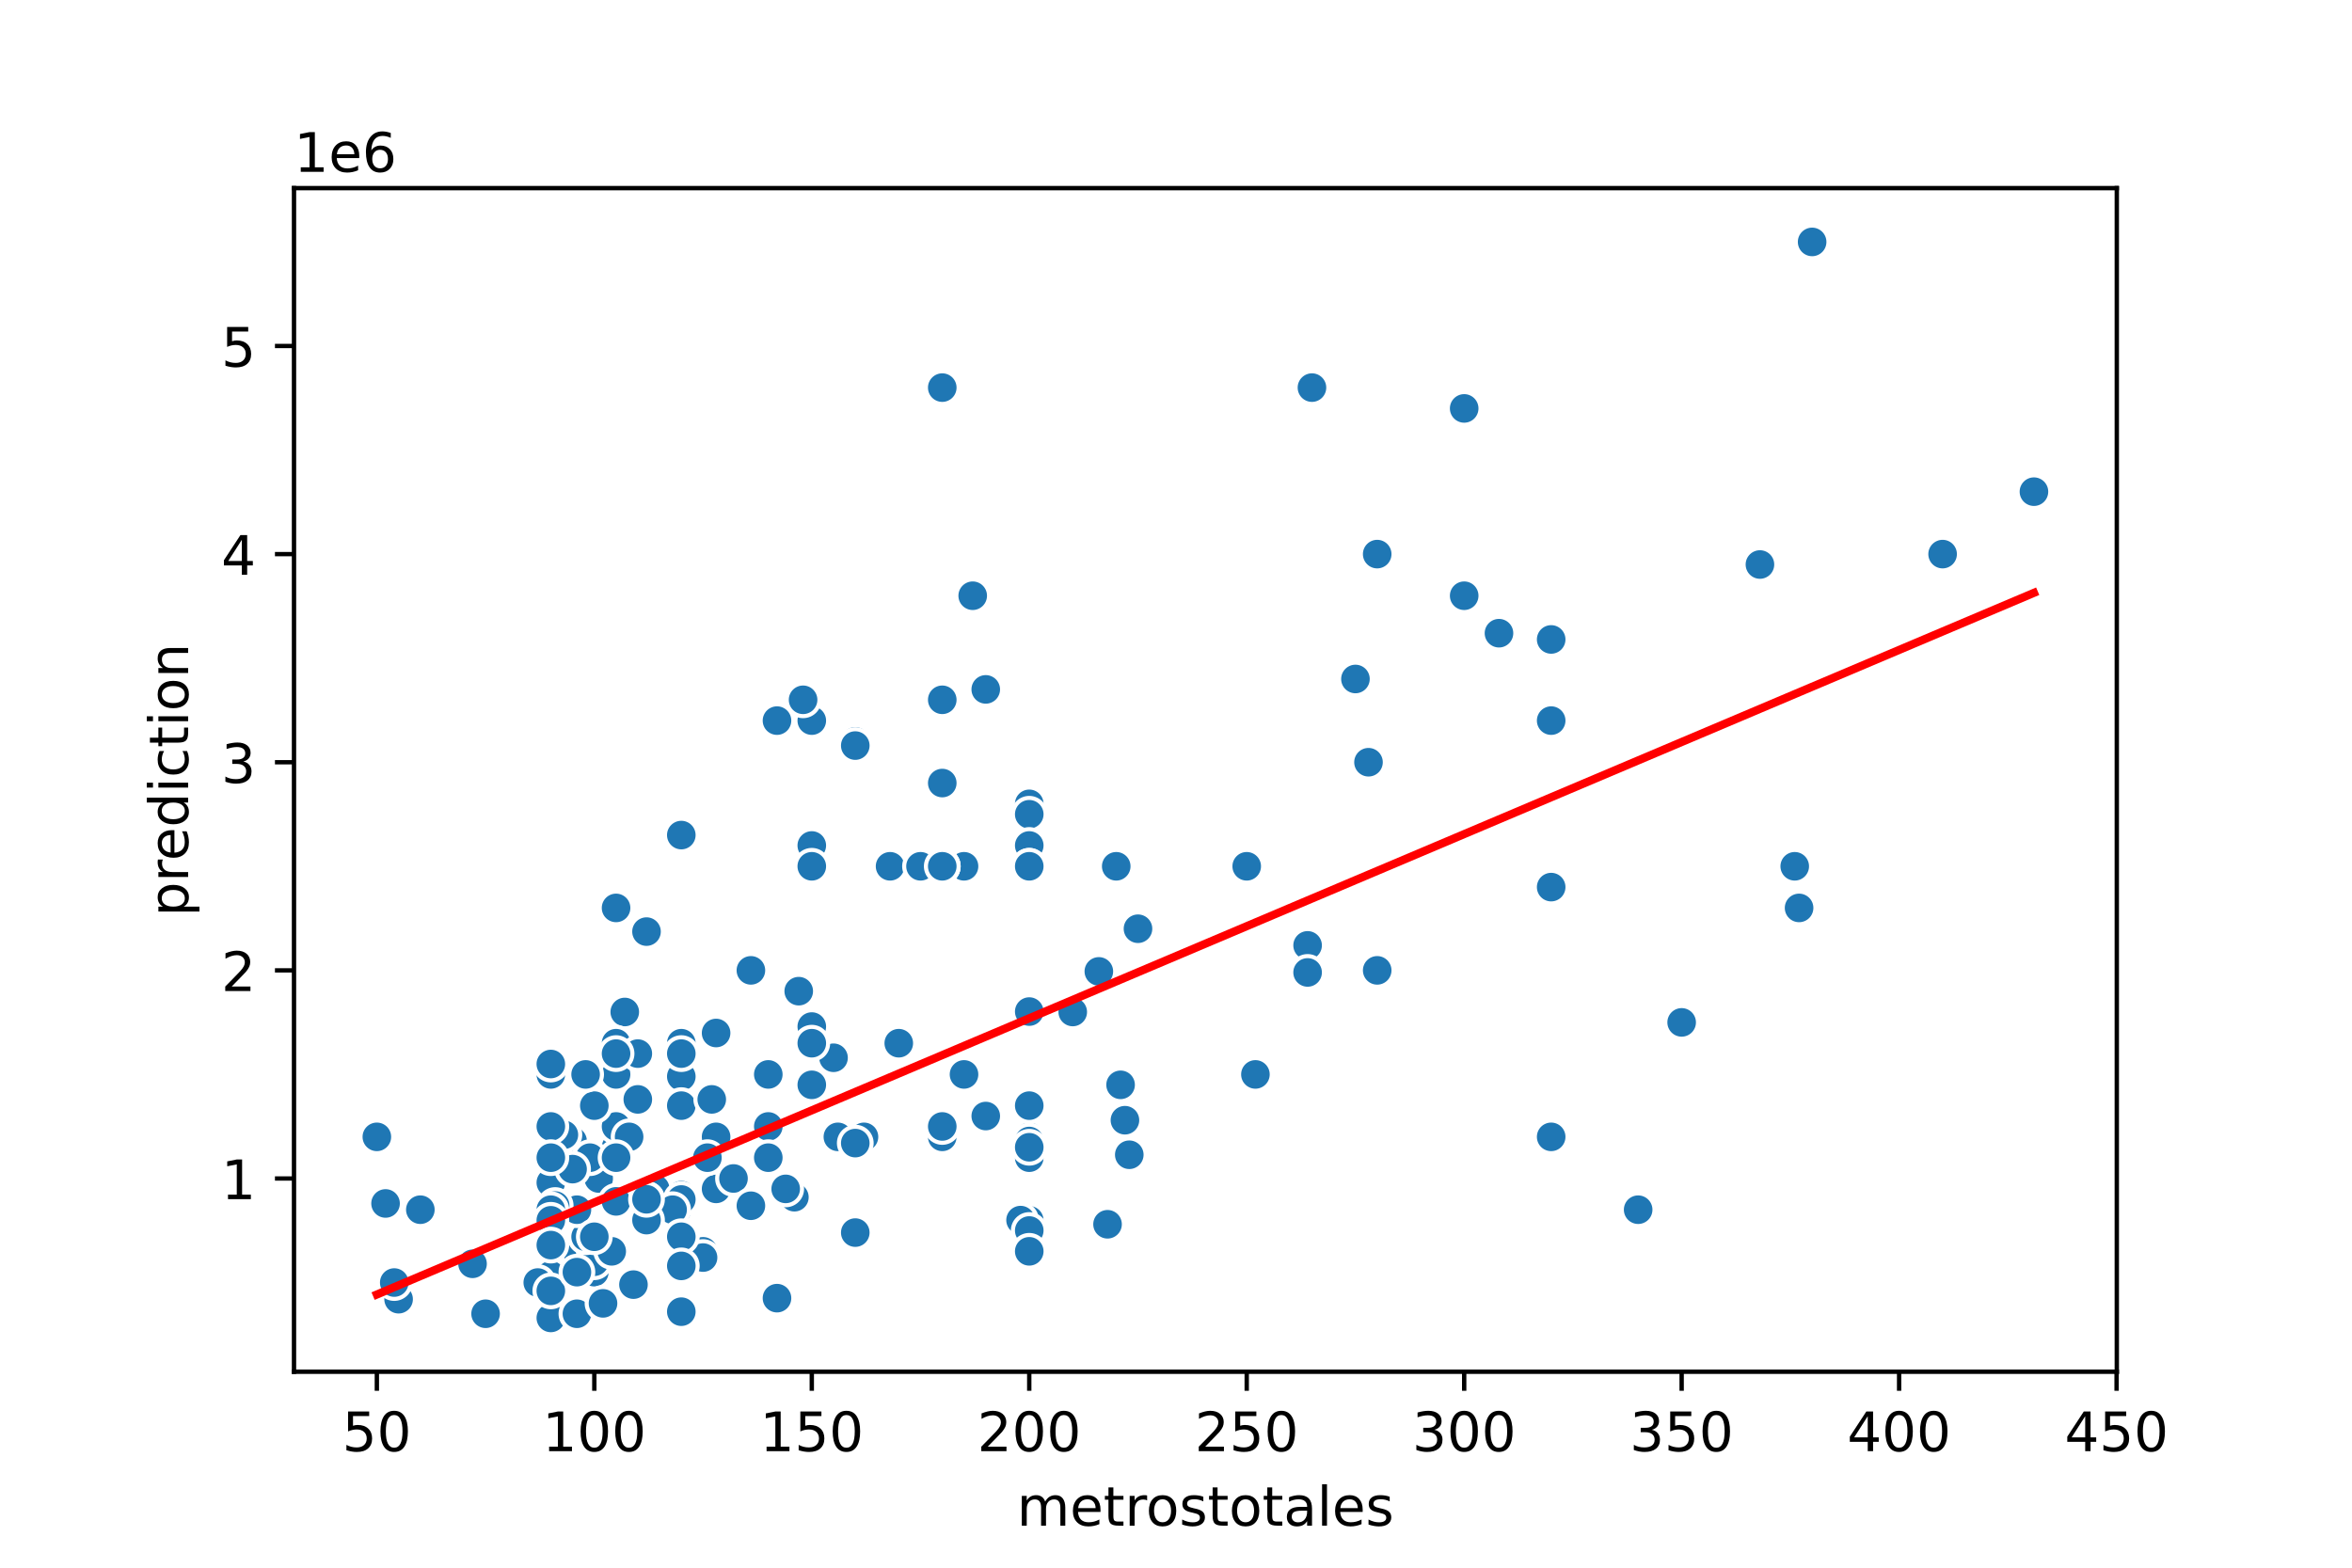 <?xml version="1.0" encoding="utf-8" standalone="no"?>
<!DOCTYPE svg PUBLIC "-//W3C//DTD SVG 1.1//EN"
  "http://www.w3.org/Graphics/SVG/1.1/DTD/svg11.dtd">
<!-- Created with matplotlib (https://matplotlib.org/) -->
<svg height="288pt" version="1.1" viewBox="0 0 432 288" width="432pt" xmlns="http://www.w3.org/2000/svg" xmlns:xlink="http://www.w3.org/1999/xlink">
 <defs>
  <style type="text/css">
*{stroke-linecap:butt;stroke-linejoin:round;}
  </style>
 </defs>
 <g id="figure_1">
  <g id="patch_1">
   <path d="M 0 288 
L 432 288 
L 432 0 
L 0 0 
z
" style="fill:#ffffff;"/>
  </g>
  <g id="axes_1">
   <g id="patch_2">
    <path d="M 54 252 
L 388.8 252 
L 388.8 34.56 
L 54 34.56 
z
" style="fill:#ffffff;"/>
   </g>
   <g id="PathCollection_1">
    <defs>
     <path d="M 0 3 
C 0.796 3 1.559 2.684 2.121 2.121 
C 2.684 1.559 3 0.796 3 0 
C 3 -0.796 2.684 -1.559 2.121 -2.121 
C 1.559 -2.684 0.796 -3 0 -3 
C -0.796 -3 -1.559 -2.684 -2.121 -2.121 
C -2.684 -1.559 -3 -0.796 -3 0 
C -3 0.796 -2.684 1.559 -2.121 2.121 
C -1.559 2.684 -0.796 3 0 3 
z
" id="ma3ce4dc27f" style="stroke:#ffffff;stroke-width:0.75;"/>
    </defs>
    <g clip-path="url(#pca23fa45ff)">
     <use style="fill:#1f77b4;stroke:#ffffff;stroke-width:0.75;" x="284.909" xlink:href="#ma3ce4dc27f" y="132.383"/>
     <use style="fill:#1f77b4;stroke:#ffffff;stroke-width:0.75;" x="209.018" xlink:href="#ma3ce4dc27f" y="170.618"/>
     <use style="fill:#1f77b4;stroke:#ffffff;stroke-width:0.75;" x="125.138" xlink:href="#ma3ce4dc27f" y="227.205"/>
     <use style="fill:#1f77b4;stroke:#ffffff;stroke-width:0.75;" x="105.965" xlink:href="#ma3ce4dc27f" y="229.881"/>
     <use style="fill:#1f77b4;stroke:#ffffff;stroke-width:0.75;" x="157.092" xlink:href="#ma3ce4dc27f" y="226.44"/>
     <use style="fill:#1f77b4;stroke:#ffffff;stroke-width:0.75;" x="125.138" xlink:href="#ma3ce4dc27f" y="240.969"/>
     <use style="fill:#1f77b4;stroke:#ffffff;stroke-width:0.75;" x="109.161" xlink:href="#ma3ce4dc27f" y="233.705"/>
     <use style="fill:#1f77b4;stroke:#ffffff;stroke-width:0.75;" x="115.552" xlink:href="#ma3ce4dc27f" y="208.848"/>
     <use style="fill:#1f77b4;stroke:#ffffff;stroke-width:0.75;" x="109.96" xlink:href="#ma3ce4dc27f" y="216.499"/>
     <use style="fill:#1f77b4;stroke:#ffffff;stroke-width:0.75;" x="114.753" xlink:href="#ma3ce4dc27f" y="185.912"/>
     <use style="fill:#1f77b4;stroke:#ffffff;stroke-width:0.75;" x="125.138" xlink:href="#ma3ce4dc27f" y="219.558"/>
     <use style="fill:#1f77b4;stroke:#ffffff;stroke-width:0.75;" x="101.172" xlink:href="#ma3ce4dc27f" y="242.116"/>
     <use style="fill:#1f77b4;stroke:#ffffff;stroke-width:0.75;" x="189.046" xlink:href="#ma3ce4dc27f" y="208.852"/>
     <use style="fill:#1f77b4;stroke:#ffffff;stroke-width:0.75;" x="165.081" xlink:href="#ma3ce4dc27f" y="191.647"/>
     <use style="fill:#1f77b4;stroke:#ffffff;stroke-width:0.75;" x="284.909" xlink:href="#ma3ce4dc27f" y="117.472"/>
     <use style="fill:#1f77b4;stroke:#ffffff;stroke-width:0.75;" x="105.965" xlink:href="#ma3ce4dc27f" y="241.352"/>
     <use style="fill:#1f77b4;stroke:#ffffff;stroke-width:0.75;" x="284.909" xlink:href="#ma3ce4dc27f" y="162.971"/>
     <use style="fill:#1f77b4;stroke:#ffffff;stroke-width:0.75;" x="284.909" xlink:href="#ma3ce4dc27f" y="208.852"/>
     <use style="fill:#1f77b4;stroke:#ffffff;stroke-width:0.75;" x="120.345" xlink:href="#ma3ce4dc27f" y="218.411"/>
     <use style="fill:#1f77b4;stroke:#ffffff;stroke-width:0.75;" x="101.172" xlink:href="#ma3ce4dc27f" y="222.234"/>
     <use style="fill:#1f77b4;stroke:#ffffff;stroke-width:0.75;" x="109.161" xlink:href="#ma3ce4dc27f" y="229.881"/>
     <use style="fill:#1f77b4;stroke:#ffffff;stroke-width:0.75;" x="240.173" xlink:href="#ma3ce4dc27f" y="173.676"/>
     <use style="fill:#1f77b4;stroke:#ffffff;stroke-width:0.75;" x="300.886" xlink:href="#ma3ce4dc27f" y="222.234"/>
     <use style="fill:#1f77b4;stroke:#ffffff;stroke-width:0.75;" x="125.138" xlink:href="#ma3ce4dc27f" y="197.764"/>
     <use style="fill:#1f77b4;stroke:#ffffff;stroke-width:0.75;" x="330.444" xlink:href="#ma3ce4dc27f" y="166.794"/>
     <use style="fill:#1f77b4;stroke:#ffffff;stroke-width:0.75;" x="142.713" xlink:href="#ma3ce4dc27f" y="238.484"/>
     <use style="fill:#1f77b4;stroke:#ffffff;stroke-width:0.75;" x="124.339" xlink:href="#ma3ce4dc27f" y="222.234"/>
     <use style="fill:#1f77b4;stroke:#ffffff;stroke-width:0.75;" x="332.84" xlink:href="#ma3ce4dc27f" y="44.444"/>
     <use style="fill:#1f77b4;stroke:#ffffff;stroke-width:0.75;" x="153.897" xlink:href="#ma3ce4dc27f" y="208.852"/>
     <use style="fill:#1f77b4;stroke:#ffffff;stroke-width:0.75;" x="101.172" xlink:href="#ma3ce4dc27f" y="197.382"/>
     <use style="fill:#1f77b4;stroke:#ffffff;stroke-width:0.75;" x="173.069" xlink:href="#ma3ce4dc27f" y="143.854"/>
     <use style="fill:#1f77b4;stroke:#ffffff;stroke-width:0.75;" x="153.098" xlink:href="#ma3ce4dc27f" y="194.323"/>
     <use style="fill:#1f77b4;stroke:#ffffff;stroke-width:0.75;" x="101.172" xlink:href="#ma3ce4dc27f" y="233.705"/>
     <use style="fill:#1f77b4;stroke:#ffffff;stroke-width:0.75;" x="189.046" xlink:href="#ma3ce4dc27f" y="224.337"/>
     <use style="fill:#1f77b4;stroke:#ffffff;stroke-width:0.75;" x="118.747" xlink:href="#ma3ce4dc27f" y="220.323"/>
     <use style="fill:#1f77b4;stroke:#ffffff;stroke-width:0.75;" x="189.046" xlink:href="#ma3ce4dc27f" y="224.184"/>
     <use style="fill:#1f77b4;stroke:#ffffff;stroke-width:0.75;" x="230.587" xlink:href="#ma3ce4dc27f" y="197.382"/>
     <use style="fill:#1f77b4;stroke:#ffffff;stroke-width:0.75;" x="177.064" xlink:href="#ma3ce4dc27f" y="159.147"/>
     <use style="fill:#1f77b4;stroke:#ffffff;stroke-width:0.75;" x="240.972" xlink:href="#ma3ce4dc27f" y="71.208"/>
     <use style="fill:#1f77b4;stroke:#ffffff;stroke-width:0.75;" x="131.529" xlink:href="#ma3ce4dc27f" y="218.411"/>
     <use style="fill:#1f77b4;stroke:#ffffff;stroke-width:0.75;" x="181.058" xlink:href="#ma3ce4dc27f" y="126.648"/>
     <use style="fill:#1f77b4;stroke:#ffffff;stroke-width:0.75;" x="252.955" xlink:href="#ma3ce4dc27f" y="178.265"/>
     <use style="fill:#1f77b4;stroke:#ffffff;stroke-width:0.75;" x="252.955" xlink:href="#ma3ce4dc27f" y="101.795"/>
     <use style="fill:#1f77b4;stroke:#ffffff;stroke-width:0.75;" x="189.046" xlink:href="#ma3ce4dc27f" y="147.677"/>
     <use style="fill:#1f77b4;stroke:#ffffff;stroke-width:0.75;" x="113.155" xlink:href="#ma3ce4dc27f" y="220.705"/>
     <use style="fill:#1f77b4;stroke:#ffffff;stroke-width:0.75;" x="197.035" xlink:href="#ma3ce4dc27f" y="185.912"/>
     <use style="fill:#1f77b4;stroke:#ffffff;stroke-width:0.75;" x="113.155" xlink:href="#ma3ce4dc27f" y="191.647"/>
     <use style="fill:#1f77b4;stroke:#ffffff;stroke-width:0.75;" x="189.046" xlink:href="#ma3ce4dc27f" y="149.589"/>
     <use style="fill:#1f77b4;stroke:#ffffff;stroke-width:0.75;" x="101.172" xlink:href="#ma3ce4dc27f" y="234.278"/>
     <use style="fill:#1f77b4;stroke:#ffffff;stroke-width:0.75;" x="73.212" xlink:href="#ma3ce4dc27f" y="238.675"/>
     <use style="fill:#1f77b4;stroke:#ffffff;stroke-width:0.75;" x="205.822" xlink:href="#ma3ce4dc27f" y="199.294"/>
     <use style="fill:#1f77b4;stroke:#ffffff;stroke-width:0.75;" x="109.161" xlink:href="#ma3ce4dc27f" y="231.793"/>
     <use style="fill:#1f77b4;stroke:#ffffff;stroke-width:0.75;" x="145.908" xlink:href="#ma3ce4dc27f" y="219.94"/>
     <use style="fill:#1f77b4;stroke:#ffffff;stroke-width:0.75;" x="89.19" xlink:href="#ma3ce4dc27f" y="241.352"/>
     <use style="fill:#1f77b4;stroke:#ffffff;stroke-width:0.75;" x="308.875" xlink:href="#ma3ce4dc27f" y="187.823"/>
     <use style="fill:#1f77b4;stroke:#ffffff;stroke-width:0.75;" x="107.563" xlink:href="#ma3ce4dc27f" y="227.205"/>
     <use style="fill:#1f77b4;stroke:#ffffff;stroke-width:0.75;" x="141.115" xlink:href="#ma3ce4dc27f" y="206.941"/>
     <use style="fill:#1f77b4;stroke:#ffffff;stroke-width:0.75;" x="101.172" xlink:href="#ma3ce4dc27f" y="217.264"/>
     <use style="fill:#1f77b4;stroke:#ffffff;stroke-width:0.75;" x="125.138" xlink:href="#ma3ce4dc27f" y="203.117"/>
     <use style="fill:#1f77b4;stroke:#ffffff;stroke-width:0.75;" x="275.323" xlink:href="#ma3ce4dc27f" y="116.325"/>
     <use style="fill:#1f77b4;stroke:#ffffff;stroke-width:0.75;" x="189.046" xlink:href="#ma3ce4dc27f" y="155.324"/>
     <use style="fill:#1f77b4;stroke:#ffffff;stroke-width:0.75;" x="205.023" xlink:href="#ma3ce4dc27f" y="159.147"/>
     <use style="fill:#1f77b4;stroke:#ffffff;stroke-width:0.75;" x="131.529" xlink:href="#ma3ce4dc27f" y="208.852"/>
     <use style="fill:#1f77b4;stroke:#ffffff;stroke-width:0.75;" x="268.932" xlink:href="#ma3ce4dc27f" y="109.442"/>
     <use style="fill:#1f77b4;stroke:#ffffff;stroke-width:0.75;" x="149.104" xlink:href="#ma3ce4dc27f" y="188.588"/>
     <use style="fill:#1f77b4;stroke:#ffffff;stroke-width:0.75;" x="129.132" xlink:href="#ma3ce4dc27f" y="229.881"/>
     <use style="fill:#1f77b4;stroke:#ffffff;stroke-width:0.75;" x="187.449" xlink:href="#ma3ce4dc27f" y="224.146"/>
     <use style="fill:#1f77b4;stroke:#ffffff;stroke-width:0.75;" x="101.172" xlink:href="#ma3ce4dc27f" y="222.234"/>
     <use style="fill:#1f77b4;stroke:#ffffff;stroke-width:0.75;" x="189.046" xlink:href="#ma3ce4dc27f" y="203.117"/>
     <use style="fill:#1f77b4;stroke:#ffffff;stroke-width:0.75;" x="177.064" xlink:href="#ma3ce4dc27f" y="197.382"/>
     <use style="fill:#1f77b4;stroke:#ffffff;stroke-width:0.75;" x="157.092" xlink:href="#ma3ce4dc27f" y="136.207"/>
     <use style="fill:#1f77b4;stroke:#ffffff;stroke-width:0.75;" x="113.155" xlink:href="#ma3ce4dc27f" y="197.382"/>
     <use style="fill:#1f77b4;stroke:#ffffff;stroke-width:0.75;" x="163.483" xlink:href="#ma3ce4dc27f" y="159.147"/>
     <use style="fill:#1f77b4;stroke:#ffffff;stroke-width:0.75;" x="105.965" xlink:href="#ma3ce4dc27f" y="222.234"/>
     <use style="fill:#1f77b4;stroke:#ffffff;stroke-width:0.75;" x="116.351" xlink:href="#ma3ce4dc27f" y="235.999"/>
     <use style="fill:#1f77b4;stroke:#ffffff;stroke-width:0.75;" x="86.793" xlink:href="#ma3ce4dc27f" y="232.175"/>
     <use style="fill:#1f77b4;stroke:#ffffff;stroke-width:0.75;" x="101.971" xlink:href="#ma3ce4dc27f" y="221.47"/>
     <use style="fill:#1f77b4;stroke:#ffffff;stroke-width:0.75;" x="149.104" xlink:href="#ma3ce4dc27f" y="191.647"/>
     <use style="fill:#1f77b4;stroke:#ffffff;stroke-width:0.75;" x="149.104" xlink:href="#ma3ce4dc27f" y="132.383"/>
     <use style="fill:#1f77b4;stroke:#ffffff;stroke-width:0.75;" x="158.69" xlink:href="#ma3ce4dc27f" y="208.852"/>
     <use style="fill:#1f77b4;stroke:#ffffff;stroke-width:0.75;" x="189.046" xlink:href="#ma3ce4dc27f" y="203.117"/>
     <use style="fill:#1f77b4;stroke:#ffffff;stroke-width:0.75;" x="117.149" xlink:href="#ma3ce4dc27f" y="193.558"/>
     <use style="fill:#1f77b4;stroke:#ffffff;stroke-width:0.75;" x="105.167" xlink:href="#ma3ce4dc27f" y="209.617"/>
     <use style="fill:#1f77b4;stroke:#ffffff;stroke-width:0.75;" x="113.155" xlink:href="#ma3ce4dc27f" y="210.764"/>
     <use style="fill:#1f77b4;stroke:#ffffff;stroke-width:0.75;" x="112.356" xlink:href="#ma3ce4dc27f" y="229.881"/>
     <use style="fill:#1f77b4;stroke:#ffffff;stroke-width:0.75;" x="157.092" xlink:href="#ma3ce4dc27f" y="136.971"/>
     <use style="fill:#1f77b4;stroke:#ffffff;stroke-width:0.75;" x="207.42" xlink:href="#ma3ce4dc27f" y="212.14"/>
     <use style="fill:#1f77b4;stroke:#ffffff;stroke-width:0.75;" x="98.776" xlink:href="#ma3ce4dc27f" y="235.616"/>
     <use style="fill:#1f77b4;stroke:#ffffff;stroke-width:0.75;" x="113.155" xlink:href="#ma3ce4dc27f" y="206.941"/>
     <use style="fill:#1f77b4;stroke:#ffffff;stroke-width:0.75;" x="323.254" xlink:href="#ma3ce4dc27f" y="103.707"/>
     <use style="fill:#1f77b4;stroke:#ffffff;stroke-width:0.75;" x="173.069" xlink:href="#ma3ce4dc27f" y="159.147"/>
     <use style="fill:#1f77b4;stroke:#ffffff;stroke-width:0.75;" x="189.046" xlink:href="#ma3ce4dc27f" y="159.147"/>
     <use style="fill:#1f77b4;stroke:#ffffff;stroke-width:0.75;" x="173.069" xlink:href="#ma3ce4dc27f" y="208.852"/>
     <use style="fill:#1f77b4;stroke:#ffffff;stroke-width:0.75;" x="110.759" xlink:href="#ma3ce4dc27f" y="239.44"/>
     <use style="fill:#1f77b4;stroke:#ffffff;stroke-width:0.75;" x="189.046" xlink:href="#ma3ce4dc27f" y="226.058"/>
     <use style="fill:#1f77b4;stroke:#ffffff;stroke-width:0.75;" x="125.138" xlink:href="#ma3ce4dc27f" y="191.647"/>
     <use style="fill:#1f77b4;stroke:#ffffff;stroke-width:0.75;" x="129.931" xlink:href="#ma3ce4dc27f" y="212.676"/>
     <use style="fill:#1f77b4;stroke:#ffffff;stroke-width:0.75;" x="142.713" xlink:href="#ma3ce4dc27f" y="132.383"/>
     <use style="fill:#1f77b4;stroke:#ffffff;stroke-width:0.75;" x="103.569" xlink:href="#ma3ce4dc27f" y="208.47"/>
     <use style="fill:#1f77b4;stroke:#ffffff;stroke-width:0.75;" x="157.092" xlink:href="#ma3ce4dc27f" y="209.999"/>
     <use style="fill:#1f77b4;stroke:#ffffff;stroke-width:0.75;" x="101.172" xlink:href="#ma3ce4dc27f" y="222.234"/>
     <use style="fill:#1f77b4;stroke:#ffffff;stroke-width:0.75;" x="178.661" xlink:href="#ma3ce4dc27f" y="109.442"/>
     <use style="fill:#1f77b4;stroke:#ffffff;stroke-width:0.75;" x="205.023" xlink:href="#ma3ce4dc27f" y="159.147"/>
     <use style="fill:#1f77b4;stroke:#ffffff;stroke-width:0.75;" x="69.218" xlink:href="#ma3ce4dc27f" y="208.852"/>
     <use style="fill:#1f77b4;stroke:#ffffff;stroke-width:0.75;" x="109.161" xlink:href="#ma3ce4dc27f" y="203.117"/>
     <use style="fill:#1f77b4;stroke:#ffffff;stroke-width:0.75;" x="134.724" xlink:href="#ma3ce4dc27f" y="216.499"/>
     <use style="fill:#1f77b4;stroke:#ffffff;stroke-width:0.75;" x="189.046" xlink:href="#ma3ce4dc27f" y="185.835"/>
     <use style="fill:#1f77b4;stroke:#ffffff;stroke-width:0.75;" x="125.138" xlink:href="#ma3ce4dc27f" y="193.558"/>
     <use style="fill:#1f77b4;stroke:#ffffff;stroke-width:0.75;" x="189.046" xlink:href="#ma3ce4dc27f" y="212.676"/>
     <use style="fill:#1f77b4;stroke:#ffffff;stroke-width:0.75;" x="173.069" xlink:href="#ma3ce4dc27f" y="159.147"/>
     <use style="fill:#1f77b4;stroke:#ffffff;stroke-width:0.75;" x="101.172" xlink:href="#ma3ce4dc27f" y="224.184"/>
     <use style="fill:#1f77b4;stroke:#ffffff;stroke-width:0.75;" x="228.989" xlink:href="#ma3ce4dc27f" y="159.147"/>
     <use style="fill:#1f77b4;stroke:#ffffff;stroke-width:0.75;" x="107.563" xlink:href="#ma3ce4dc27f" y="197.382"/>
     <use style="fill:#1f77b4;stroke:#ffffff;stroke-width:0.75;" x="118.747" xlink:href="#ma3ce4dc27f" y="171.145"/>
     <use style="fill:#1f77b4;stroke:#ffffff;stroke-width:0.75;" x="125.138" xlink:href="#ma3ce4dc27f" y="220.361"/>
     <use style="fill:#1f77b4;stroke:#ffffff;stroke-width:0.75;" x="125.138" xlink:href="#ma3ce4dc27f" y="153.412"/>
     <use style="fill:#1f77b4;stroke:#ffffff;stroke-width:0.75;" x="123.54" xlink:href="#ma3ce4dc27f" y="222.234"/>
     <use style="fill:#1f77b4;stroke:#ffffff;stroke-width:0.75;" x="101.172" xlink:href="#ma3ce4dc27f" y="228.734"/>
     <use style="fill:#1f77b4;stroke:#ffffff;stroke-width:0.75;" x="109.161" xlink:href="#ma3ce4dc27f" y="227.205"/>
     <use style="fill:#1f77b4;stroke:#ffffff;stroke-width:0.75;" x="189.046" xlink:href="#ma3ce4dc27f" y="229.881"/>
     <use style="fill:#1f77b4;stroke:#ffffff;stroke-width:0.75;" x="137.92" xlink:href="#ma3ce4dc27f" y="221.508"/>
     <use style="fill:#1f77b4;stroke:#ffffff;stroke-width:0.75;" x="189.046" xlink:href="#ma3ce4dc27f" y="209.617"/>
     <use style="fill:#1f77b4;stroke:#ffffff;stroke-width:0.75;" x="173.069" xlink:href="#ma3ce4dc27f" y="206.941"/>
     <use style="fill:#1f77b4;stroke:#ffffff;stroke-width:0.75;" x="129.132" xlink:href="#ma3ce4dc27f" y="231.028"/>
     <use style="fill:#1f77b4;stroke:#ffffff;stroke-width:0.75;" x="101.172" xlink:href="#ma3ce4dc27f" y="237.146"/>
     <use style="fill:#1f77b4;stroke:#ffffff;stroke-width:0.75;" x="101.172" xlink:href="#ma3ce4dc27f" y="206.941"/>
     <use style="fill:#1f77b4;stroke:#ffffff;stroke-width:0.75;" x="108.362" xlink:href="#ma3ce4dc27f" y="212.676"/>
     <use style="fill:#1f77b4;stroke:#ffffff;stroke-width:0.75;" x="141.115" xlink:href="#ma3ce4dc27f" y="212.676"/>
     <use style="fill:#1f77b4;stroke:#ffffff;stroke-width:0.75;" x="70.816" xlink:href="#ma3ce4dc27f" y="221.087"/>
     <use style="fill:#1f77b4;stroke:#ffffff;stroke-width:0.75;" x="189.046" xlink:href="#ma3ce4dc27f" y="210.764"/>
     <use style="fill:#1f77b4;stroke:#ffffff;stroke-width:0.75;" x="149.104" xlink:href="#ma3ce4dc27f" y="155.324"/>
     <use style="fill:#1f77b4;stroke:#ffffff;stroke-width:0.75;" x="131.529" xlink:href="#ma3ce4dc27f" y="189.773"/>
     <use style="fill:#1f77b4;stroke:#ffffff;stroke-width:0.75;" x="206.621" xlink:href="#ma3ce4dc27f" y="205.794"/>
     <use style="fill:#1f77b4;stroke:#ffffff;stroke-width:0.75;" x="105.167" xlink:href="#ma3ce4dc27f" y="214.779"/>
     <use style="fill:#1f77b4;stroke:#ffffff;stroke-width:0.75;" x="125.138" xlink:href="#ma3ce4dc27f" y="227.205"/>
     <use style="fill:#1f77b4;stroke:#ffffff;stroke-width:0.75;" x="169.075" xlink:href="#ma3ce4dc27f" y="159.147"/>
     <use style="fill:#1f77b4;stroke:#ffffff;stroke-width:0.75;" x="268.932" xlink:href="#ma3ce4dc27f" y="75.031"/>
     <use style="fill:#1f77b4;stroke:#ffffff;stroke-width:0.75;" x="329.645" xlink:href="#ma3ce4dc27f" y="159.147"/>
     <use style="fill:#1f77b4;stroke:#ffffff;stroke-width:0.75;" x="173.069" xlink:href="#ma3ce4dc27f" y="128.56"/>
     <use style="fill:#1f77b4;stroke:#ffffff;stroke-width:0.75;" x="118.747" xlink:href="#ma3ce4dc27f" y="224.146"/>
     <use style="fill:#1f77b4;stroke:#ffffff;stroke-width:0.75;" x="115.552" xlink:href="#ma3ce4dc27f" y="208.852"/>
     <use style="fill:#1f77b4;stroke:#ffffff;stroke-width:0.75;" x="149.104" xlink:href="#ma3ce4dc27f" y="159.147"/>
     <use style="fill:#1f77b4;stroke:#ffffff;stroke-width:0.75;" x="373.582" xlink:href="#ma3ce4dc27f" y="90.325"/>
     <use style="fill:#1f77b4;stroke:#ffffff;stroke-width:0.75;" x="173.069" xlink:href="#ma3ce4dc27f" y="71.208"/>
     <use style="fill:#1f77b4;stroke:#ffffff;stroke-width:0.75;" x="101.172" xlink:href="#ma3ce4dc27f" y="195.47"/>
     <use style="fill:#1f77b4;stroke:#ffffff;stroke-width:0.75;" x="173.069" xlink:href="#ma3ce4dc27f" y="159.147"/>
     <use style="fill:#1f77b4;stroke:#ffffff;stroke-width:0.75;" x="356.806" xlink:href="#ma3ce4dc27f" y="101.795"/>
     <use style="fill:#1f77b4;stroke:#ffffff;stroke-width:0.75;" x="141.115" xlink:href="#ma3ce4dc27f" y="197.382"/>
     <use style="fill:#1f77b4;stroke:#ffffff;stroke-width:0.75;" x="248.96" xlink:href="#ma3ce4dc27f" y="124.736"/>
     <use style="fill:#1f77b4;stroke:#ffffff;stroke-width:0.75;" x="118.747" xlink:href="#ma3ce4dc27f" y="220.323"/>
     <use style="fill:#1f77b4;stroke:#ffffff;stroke-width:0.75;" x="144.311" xlink:href="#ma3ce4dc27f" y="218.411"/>
     <use style="fill:#1f77b4;stroke:#ffffff;stroke-width:0.75;" x="203.426" xlink:href="#ma3ce4dc27f" y="224.911"/>
     <use style="fill:#1f77b4;stroke:#ffffff;stroke-width:0.75;" x="251.357" xlink:href="#ma3ce4dc27f" y="140.03"/>
     <use style="fill:#1f77b4;stroke:#ffffff;stroke-width:0.75;" x="137.92" xlink:href="#ma3ce4dc27f" y="178.265"/>
     <use style="fill:#1f77b4;stroke:#ffffff;stroke-width:0.75;" x="149.104" xlink:href="#ma3ce4dc27f" y="199.294"/>
     <use style="fill:#1f77b4;stroke:#ffffff;stroke-width:0.75;" x="105.965" xlink:href="#ma3ce4dc27f" y="233.705"/>
     <use style="fill:#1f77b4;stroke:#ffffff;stroke-width:0.75;" x="189.046" xlink:href="#ma3ce4dc27f" y="159.147"/>
     <use style="fill:#1f77b4;stroke:#ffffff;stroke-width:0.75;" x="77.207" xlink:href="#ma3ce4dc27f" y="222.234"/>
     <use style="fill:#1f77b4;stroke:#ffffff;stroke-width:0.75;" x="72.414" xlink:href="#ma3ce4dc27f" y="235.616"/>
     <use style="fill:#1f77b4;stroke:#ffffff;stroke-width:0.75;" x="113.155" xlink:href="#ma3ce4dc27f" y="193.558"/>
     <use style="fill:#1f77b4;stroke:#ffffff;stroke-width:0.75;" x="201.828" xlink:href="#ma3ce4dc27f" y="178.456"/>
     <use style="fill:#1f77b4;stroke:#ffffff;stroke-width:0.75;" x="240.173" xlink:href="#ma3ce4dc27f" y="178.647"/>
     <use style="fill:#1f77b4;stroke:#ffffff;stroke-width:0.75;" x="101.172" xlink:href="#ma3ce4dc27f" y="212.676"/>
     <use style="fill:#1f77b4;stroke:#ffffff;stroke-width:0.75;" x="181.058" xlink:href="#ma3ce4dc27f" y="205.029"/>
     <use style="fill:#1f77b4;stroke:#ffffff;stroke-width:0.75;" x="146.707" xlink:href="#ma3ce4dc27f" y="182.088"/>
     <use style="fill:#1f77b4;stroke:#ffffff;stroke-width:0.75;" x="130.73" xlink:href="#ma3ce4dc27f" y="201.97"/>
     <use style="fill:#1f77b4;stroke:#ffffff;stroke-width:0.75;" x="147.506" xlink:href="#ma3ce4dc27f" y="128.56"/>
     <use style="fill:#1f77b4;stroke:#ffffff;stroke-width:0.75;" x="117.149" xlink:href="#ma3ce4dc27f" y="201.97"/>
     <use style="fill:#1f77b4;stroke:#ffffff;stroke-width:0.75;" x="113.155" xlink:href="#ma3ce4dc27f" y="212.676"/>
     <use style="fill:#1f77b4;stroke:#ffffff;stroke-width:0.75;" x="113.155" xlink:href="#ma3ce4dc27f" y="166.794"/>
     <use style="fill:#1f77b4;stroke:#ffffff;stroke-width:0.75;" x="125.138" xlink:href="#ma3ce4dc27f" y="232.558"/>
    </g>
   </g>
   <g id="PolyCollection_1">
    <path clip-path="url(#pca23fa45ff)" d="M 101.172 224.283 
L 101.172 224.283 
L 101.172 224.283 
L 101.172 224.283 
z
" style="fill:#ff0000;fill-opacity:0.2;stroke:#ff0000;stroke-opacity:0.2;"/>
    <path clip-path="url(#pca23fa45ff)" d="M 105.167 222.591 
L 105.167 222.591 
L 105.965 222.253 
L 107.563 221.576 
L 107.563 221.576 
L 107.563 221.576 
L 105.965 222.253 
L 105.167 222.591 
z
" style="fill:#ff0000;fill-opacity:0.2;stroke:#ff0000;stroke-opacity:0.2;"/>
    <path clip-path="url(#pca23fa45ff)" d="M 109.161 220.9 
L 109.161 220.9 
L 109.161 220.9 
L 109.161 220.9 
z
" style="fill:#ff0000;fill-opacity:0.2;stroke:#ff0000;stroke-opacity:0.2;"/>
    <path clip-path="url(#pca23fa45ff)" d="M 113.155 219.208 
L 113.155 219.208 
L 113.155 219.208 
L 113.155 219.208 
z
" style="fill:#ff0000;fill-opacity:0.2;stroke:#ff0000;stroke-opacity:0.2;"/>
    <path clip-path="url(#pca23fa45ff)" d="M 115.552 218.193 
L 115.552 218.193 
L 115.552 218.193 
L 115.552 218.193 
z
" style="fill:#ff0000;fill-opacity:0.2;stroke:#ff0000;stroke-opacity:0.2;"/>
    <path clip-path="url(#pca23fa45ff)" d="M 117.149 217.516 
L 117.149 217.516 
L 118.747 216.84 
L 118.747 216.84 
L 118.747 216.84 
L 117.149 217.516 
z
" style="fill:#ff0000;fill-opacity:0.2;stroke:#ff0000;stroke-opacity:0.2;"/>
    <path clip-path="url(#pca23fa45ff)" d="M 125.138 214.133 
L 125.138 214.133 
L 129.132 212.441 
L 129.132 212.441 
L 129.132 212.441 
L 125.138 214.133 
z
" style="fill:#ff0000;fill-opacity:0.2;stroke:#ff0000;stroke-opacity:0.2;"/>
    <path clip-path="url(#pca23fa45ff)" d="M 131.529 211.426 
L 131.529 211.426 
L 131.529 211.426 
L 131.529 211.426 
z
" style="fill:#ff0000;fill-opacity:0.2;stroke:#ff0000;stroke-opacity:0.2;"/>
    <path clip-path="url(#pca23fa45ff)" d="M 137.92 208.719 
L 137.92 208.719 
L 141.115 207.366 
L 142.713 206.689 
L 142.713 206.689 
L 142.713 206.689 
L 141.115 207.366 
L 137.92 208.719 
z
" style="fill:#ff0000;fill-opacity:0.2;stroke:#ff0000;stroke-opacity:0.2;"/>
    <path clip-path="url(#pca23fa45ff)" d="M 149.104 203.983 
L 149.104 203.983 
L 149.104 203.983 
L 149.104 203.983 
z
" style="fill:#ff0000;fill-opacity:0.2;stroke:#ff0000;stroke-opacity:0.2;"/>
    <path clip-path="url(#pca23fa45ff)" d="M 157.092 200.599 
L 157.092 200.599 
L 157.092 200.599 
L 157.092 200.599 
z
" style="fill:#ff0000;fill-opacity:0.2;stroke:#ff0000;stroke-opacity:0.2;"/>
    <path clip-path="url(#pca23fa45ff)" d="M 173.069 193.832 
L 173.069 193.832 
L 177.064 192.141 
L 177.064 192.141 
L 177.064 192.141 
L 173.069 193.832 
z
" style="fill:#ff0000;fill-opacity:0.2;stroke:#ff0000;stroke-opacity:0.2;"/>
    <path clip-path="url(#pca23fa45ff)" d="M 181.058 190.449 
L 181.058 190.449 
L 181.058 190.449 
L 181.058 190.449 
z
" style="fill:#ff0000;fill-opacity:0.2;stroke:#ff0000;stroke-opacity:0.2;"/>
    <path clip-path="url(#pca23fa45ff)" d="M 189.046 187.066 
L 189.046 187.066 
L 189.046 187.066 
L 189.046 187.066 
z
" style="fill:#ff0000;fill-opacity:0.2;stroke:#ff0000;stroke-opacity:0.2;"/>
    <path clip-path="url(#pca23fa45ff)" d="M 205.023 180.299 
L 205.023 180.299 
L 205.023 180.299 
L 205.023 180.299 
z
" style="fill:#ff0000;fill-opacity:0.2;stroke:#ff0000;stroke-opacity:0.2;"/>
    <path clip-path="url(#pca23fa45ff)" d="M 240.173 165.412 
L 240.173 165.412 
L 240.173 165.412 
L 240.173 165.412 
z
" style="fill:#ff0000;fill-opacity:0.2;stroke:#ff0000;stroke-opacity:0.2;"/>
    <path clip-path="url(#pca23fa45ff)" d="M 252.955 159.998 
L 252.955 159.998 
L 268.932 153.232 
L 268.932 153.232 
L 268.932 153.232 
L 252.955 159.998 
z
" style="fill:#ff0000;fill-opacity:0.2;stroke:#ff0000;stroke-opacity:0.2;"/>
    <path clip-path="url(#pca23fa45ff)" d="M 284.909 146.465 
L 284.909 146.465 
L 284.909 146.465 
L 284.909 146.465 
z
" style="fill:#ff0000;fill-opacity:0.2;stroke:#ff0000;stroke-opacity:0.2;"/>
   </g>
   <g id="matplotlib.axis_1">
    <g id="xtick_1">
     <g id="line2d_1">
      <defs>
       <path d="M 0 0 
L 0 3.5 
" id="m6ffdd02271" style="stroke:#000000;stroke-width:0.8;"/>
      </defs>
      <g>
       <use style="stroke:#000000;stroke-width:0.8;" x="69.218" xlink:href="#m6ffdd02271" y="252"/>
      </g>
     </g>
     <g id="text_1">
      <!-- 50 -->
      <defs>
       <path d="M 10.797 72.906 
L 49.516 72.906 
L 49.516 64.594 
L 19.828 64.594 
L 19.828 46.734 
Q 21.969 47.469 24.109 47.828 
Q 26.266 48.188 28.422 48.188 
Q 40.625 48.188 47.75 41.5 
Q 54.891 34.812 54.891 23.391 
Q 54.891 11.625 47.562 5.094 
Q 40.234 -1.422 26.906 -1.422 
Q 22.312 -1.422 17.547 -0.641 
Q 12.797 0.141 7.719 1.703 
L 7.719 11.625 
Q 12.109 9.234 16.797 8.062 
Q 21.484 6.891 26.703 6.891 
Q 35.156 6.891 40.078 11.328 
Q 45.016 15.766 45.016 23.391 
Q 45.016 31 40.078 35.438 
Q 35.156 39.891 26.703 39.891 
Q 22.75 39.891 18.812 39.016 
Q 14.891 38.141 10.797 36.281 
z
" id="DejaVuSans-53"/>
       <path d="M 31.781 66.406 
Q 24.172 66.406 20.328 58.906 
Q 16.5 51.422 16.5 36.375 
Q 16.5 21.391 20.328 13.891 
Q 24.172 6.391 31.781 6.391 
Q 39.453 6.391 43.281 13.891 
Q 47.125 21.391 47.125 36.375 
Q 47.125 51.422 43.281 58.906 
Q 39.453 66.406 31.781 66.406 
z
M 31.781 74.219 
Q 44.047 74.219 50.516 64.516 
Q 56.984 54.828 56.984 36.375 
Q 56.984 17.969 50.516 8.266 
Q 44.047 -1.422 31.781 -1.422 
Q 19.531 -1.422 13.062 8.266 
Q 6.594 17.969 6.594 36.375 
Q 6.594 54.828 13.062 64.516 
Q 19.531 74.219 31.781 74.219 
z
" id="DejaVuSans-48"/>
      </defs>
      <g transform="translate(62.856 266.598)scale(0.1 -0.1)">
       <use xlink:href="#DejaVuSans-53"/>
       <use x="63.623" xlink:href="#DejaVuSans-48"/>
      </g>
     </g>
    </g>
    <g id="xtick_2">
     <g id="line2d_2">
      <g>
       <use style="stroke:#000000;stroke-width:0.8;" x="109.161" xlink:href="#m6ffdd02271" y="252"/>
      </g>
     </g>
     <g id="text_2">
      <!-- 100 -->
      <defs>
       <path d="M 12.406 8.297 
L 28.516 8.297 
L 28.516 63.922 
L 10.984 60.406 
L 10.984 69.391 
L 28.422 72.906 
L 38.281 72.906 
L 38.281 8.297 
L 54.391 8.297 
L 54.391 0 
L 12.406 0 
z
" id="DejaVuSans-49"/>
      </defs>
      <g transform="translate(99.617 266.598)scale(0.1 -0.1)">
       <use xlink:href="#DejaVuSans-49"/>
       <use x="63.623" xlink:href="#DejaVuSans-48"/>
       <use x="127.246" xlink:href="#DejaVuSans-48"/>
      </g>
     </g>
    </g>
    <g id="xtick_3">
     <g id="line2d_3">
      <g>
       <use style="stroke:#000000;stroke-width:0.8;" x="149.104" xlink:href="#m6ffdd02271" y="252"/>
      </g>
     </g>
     <g id="text_3">
      <!-- 150 -->
      <g transform="translate(139.56 266.598)scale(0.1 -0.1)">
       <use xlink:href="#DejaVuSans-49"/>
       <use x="63.623" xlink:href="#DejaVuSans-53"/>
       <use x="127.246" xlink:href="#DejaVuSans-48"/>
      </g>
     </g>
    </g>
    <g id="xtick_4">
     <g id="line2d_4">
      <g>
       <use style="stroke:#000000;stroke-width:0.8;" x="189.046" xlink:href="#m6ffdd02271" y="252"/>
      </g>
     </g>
     <g id="text_4">
      <!-- 200 -->
      <defs>
       <path d="M 19.188 8.297 
L 53.609 8.297 
L 53.609 0 
L 7.328 0 
L 7.328 8.297 
Q 12.938 14.109 22.625 23.891 
Q 32.328 33.688 34.812 36.531 
Q 39.547 41.844 41.422 45.531 
Q 43.312 49.219 43.312 52.781 
Q 43.312 58.594 39.234 62.25 
Q 35.156 65.922 28.609 65.922 
Q 23.969 65.922 18.812 64.312 
Q 13.672 62.703 7.812 59.422 
L 7.812 69.391 
Q 13.766 71.781 18.938 73 
Q 24.125 74.219 28.422 74.219 
Q 39.75 74.219 46.484 68.547 
Q 53.219 62.891 53.219 53.422 
Q 53.219 48.922 51.531 44.891 
Q 49.859 40.875 45.406 35.406 
Q 44.188 33.984 37.641 27.219 
Q 31.109 20.453 19.188 8.297 
z
" id="DejaVuSans-50"/>
      </defs>
      <g transform="translate(179.503 266.598)scale(0.1 -0.1)">
       <use xlink:href="#DejaVuSans-50"/>
       <use x="63.623" xlink:href="#DejaVuSans-48"/>
       <use x="127.246" xlink:href="#DejaVuSans-48"/>
      </g>
     </g>
    </g>
    <g id="xtick_5">
     <g id="line2d_5">
      <g>
       <use style="stroke:#000000;stroke-width:0.8;" x="228.989" xlink:href="#m6ffdd02271" y="252"/>
      </g>
     </g>
     <g id="text_5">
      <!-- 250 -->
      <g transform="translate(219.445 266.598)scale(0.1 -0.1)">
       <use xlink:href="#DejaVuSans-50"/>
       <use x="63.623" xlink:href="#DejaVuSans-53"/>
       <use x="127.246" xlink:href="#DejaVuSans-48"/>
      </g>
     </g>
    </g>
    <g id="xtick_6">
     <g id="line2d_6">
      <g>
       <use style="stroke:#000000;stroke-width:0.8;" x="268.932" xlink:href="#m6ffdd02271" y="252"/>
      </g>
     </g>
     <g id="text_6">
      <!-- 300 -->
      <defs>
       <path d="M 40.578 39.312 
Q 47.656 37.797 51.625 33 
Q 55.609 28.219 55.609 21.188 
Q 55.609 10.406 48.188 4.484 
Q 40.766 -1.422 27.094 -1.422 
Q 22.516 -1.422 17.656 -0.516 
Q 12.797 0.391 7.625 2.203 
L 7.625 11.719 
Q 11.719 9.328 16.594 8.109 
Q 21.484 6.891 26.812 6.891 
Q 36.078 6.891 40.938 10.547 
Q 45.797 14.203 45.797 21.188 
Q 45.797 27.641 41.281 31.266 
Q 36.766 34.906 28.719 34.906 
L 20.219 34.906 
L 20.219 43.016 
L 29.109 43.016 
Q 36.375 43.016 40.234 45.922 
Q 44.094 48.828 44.094 54.297 
Q 44.094 59.906 40.109 62.906 
Q 36.141 65.922 28.719 65.922 
Q 24.656 65.922 20.016 65.031 
Q 15.375 64.156 9.812 62.312 
L 9.812 71.094 
Q 15.438 72.656 20.344 73.438 
Q 25.25 74.219 29.594 74.219 
Q 40.828 74.219 47.359 69.109 
Q 53.906 64.016 53.906 55.328 
Q 53.906 49.266 50.438 45.094 
Q 46.969 40.922 40.578 39.312 
z
" id="DejaVuSans-51"/>
      </defs>
      <g transform="translate(259.388 266.598)scale(0.1 -0.1)">
       <use xlink:href="#DejaVuSans-51"/>
       <use x="63.623" xlink:href="#DejaVuSans-48"/>
       <use x="127.246" xlink:href="#DejaVuSans-48"/>
      </g>
     </g>
    </g>
    <g id="xtick_7">
     <g id="line2d_7">
      <g>
       <use style="stroke:#000000;stroke-width:0.8;" x="308.875" xlink:href="#m6ffdd02271" y="252"/>
      </g>
     </g>
     <g id="text_7">
      <!-- 350 -->
      <g transform="translate(299.331 266.598)scale(0.1 -0.1)">
       <use xlink:href="#DejaVuSans-51"/>
       <use x="63.623" xlink:href="#DejaVuSans-53"/>
       <use x="127.246" xlink:href="#DejaVuSans-48"/>
      </g>
     </g>
    </g>
    <g id="xtick_8">
     <g id="line2d_8">
      <g>
       <use style="stroke:#000000;stroke-width:0.8;" x="348.817" xlink:href="#m6ffdd02271" y="252"/>
      </g>
     </g>
     <g id="text_8">
      <!-- 400 -->
      <defs>
       <path d="M 37.797 64.312 
L 12.891 25.391 
L 37.797 25.391 
z
M 35.203 72.906 
L 47.609 72.906 
L 47.609 25.391 
L 58.016 25.391 
L 58.016 17.188 
L 47.609 17.188 
L 47.609 0 
L 37.797 0 
L 37.797 17.188 
L 4.891 17.188 
L 4.891 26.703 
z
" id="DejaVuSans-52"/>
      </defs>
      <g transform="translate(339.274 266.598)scale(0.1 -0.1)">
       <use xlink:href="#DejaVuSans-52"/>
       <use x="63.623" xlink:href="#DejaVuSans-48"/>
       <use x="127.246" xlink:href="#DejaVuSans-48"/>
      </g>
     </g>
    </g>
    <g id="xtick_9">
     <g id="line2d_9">
      <g>
       <use style="stroke:#000000;stroke-width:0.8;" x="388.76" xlink:href="#m6ffdd02271" y="252"/>
      </g>
     </g>
     <g id="text_9">
      <!-- 450 -->
      <g transform="translate(379.216 266.598)scale(0.1 -0.1)">
       <use xlink:href="#DejaVuSans-52"/>
       <use x="63.623" xlink:href="#DejaVuSans-53"/>
       <use x="127.246" xlink:href="#DejaVuSans-48"/>
      </g>
     </g>
    </g>
    <g id="text_10">
     <!-- metrostotales -->
     <defs>
      <path d="M 52 44.188 
Q 55.375 50.25 60.062 53.125 
Q 64.75 56 71.094 56 
Q 79.641 56 84.281 50.016 
Q 88.922 44.047 88.922 33.016 
L 88.922 0 
L 79.891 0 
L 79.891 32.719 
Q 79.891 40.578 77.094 44.375 
Q 74.312 48.188 68.609 48.188 
Q 61.625 48.188 57.562 43.547 
Q 53.516 38.922 53.516 30.906 
L 53.516 0 
L 44.484 0 
L 44.484 32.719 
Q 44.484 40.625 41.703 44.406 
Q 38.922 48.188 33.109 48.188 
Q 26.219 48.188 22.156 43.531 
Q 18.109 38.875 18.109 30.906 
L 18.109 0 
L 9.078 0 
L 9.078 54.688 
L 18.109 54.688 
L 18.109 46.188 
Q 21.188 51.219 25.484 53.609 
Q 29.781 56 35.688 56 
Q 41.656 56 45.828 52.969 
Q 50 49.953 52 44.188 
z
" id="DejaVuSans-109"/>
      <path d="M 56.203 29.594 
L 56.203 25.203 
L 14.891 25.203 
Q 15.484 15.922 20.484 11.062 
Q 25.484 6.203 34.422 6.203 
Q 39.594 6.203 44.453 7.469 
Q 49.312 8.734 54.109 11.281 
L 54.109 2.781 
Q 49.266 0.734 44.188 -0.344 
Q 39.109 -1.422 33.891 -1.422 
Q 20.797 -1.422 13.156 6.188 
Q 5.516 13.812 5.516 26.812 
Q 5.516 40.234 12.766 48.109 
Q 20.016 56 32.328 56 
Q 43.359 56 49.781 48.891 
Q 56.203 41.797 56.203 29.594 
z
M 47.219 32.234 
Q 47.125 39.594 43.094 43.984 
Q 39.062 48.391 32.422 48.391 
Q 24.906 48.391 20.391 44.141 
Q 15.875 39.891 15.188 32.172 
z
" id="DejaVuSans-101"/>
      <path d="M 18.312 70.219 
L 18.312 54.688 
L 36.812 54.688 
L 36.812 47.703 
L 18.312 47.703 
L 18.312 18.016 
Q 18.312 11.328 20.141 9.422 
Q 21.969 7.516 27.594 7.516 
L 36.812 7.516 
L 36.812 0 
L 27.594 0 
Q 17.188 0 13.234 3.875 
Q 9.281 7.766 9.281 18.016 
L 9.281 47.703 
L 2.688 47.703 
L 2.688 54.688 
L 9.281 54.688 
L 9.281 70.219 
z
" id="DejaVuSans-116"/>
      <path d="M 41.109 46.297 
Q 39.594 47.172 37.812 47.578 
Q 36.031 48 33.891 48 
Q 26.266 48 22.188 43.047 
Q 18.109 38.094 18.109 28.812 
L 18.109 0 
L 9.078 0 
L 9.078 54.688 
L 18.109 54.688 
L 18.109 46.188 
Q 20.953 51.172 25.484 53.578 
Q 30.031 56 36.531 56 
Q 37.453 56 38.578 55.875 
Q 39.703 55.766 41.062 55.516 
z
" id="DejaVuSans-114"/>
      <path d="M 30.609 48.391 
Q 23.391 48.391 19.188 42.75 
Q 14.984 37.109 14.984 27.297 
Q 14.984 17.484 19.156 11.844 
Q 23.344 6.203 30.609 6.203 
Q 37.797 6.203 41.984 11.859 
Q 46.188 17.531 46.188 27.297 
Q 46.188 37.016 41.984 42.703 
Q 37.797 48.391 30.609 48.391 
z
M 30.609 56 
Q 42.328 56 49.016 48.375 
Q 55.719 40.766 55.719 27.297 
Q 55.719 13.875 49.016 6.219 
Q 42.328 -1.422 30.609 -1.422 
Q 18.844 -1.422 12.172 6.219 
Q 5.516 13.875 5.516 27.297 
Q 5.516 40.766 12.172 48.375 
Q 18.844 56 30.609 56 
z
" id="DejaVuSans-111"/>
      <path d="M 44.281 53.078 
L 44.281 44.578 
Q 40.484 46.531 36.375 47.5 
Q 32.281 48.484 27.875 48.484 
Q 21.188 48.484 17.844 46.438 
Q 14.5 44.391 14.5 40.281 
Q 14.5 37.156 16.891 35.375 
Q 19.281 33.594 26.516 31.984 
L 29.594 31.297 
Q 39.156 29.25 43.188 25.516 
Q 47.219 21.781 47.219 15.094 
Q 47.219 7.469 41.188 3.016 
Q 35.156 -1.422 24.609 -1.422 
Q 20.219 -1.422 15.453 -0.562 
Q 10.688 0.297 5.422 2 
L 5.422 11.281 
Q 10.406 8.688 15.234 7.391 
Q 20.062 6.109 24.812 6.109 
Q 31.156 6.109 34.562 8.281 
Q 37.984 10.453 37.984 14.406 
Q 37.984 18.062 35.516 20.016 
Q 33.062 21.969 24.703 23.781 
L 21.578 24.516 
Q 13.234 26.266 9.516 29.906 
Q 5.812 33.547 5.812 39.891 
Q 5.812 47.609 11.281 51.797 
Q 16.75 56 26.812 56 
Q 31.781 56 36.172 55.266 
Q 40.578 54.547 44.281 53.078 
z
" id="DejaVuSans-115"/>
      <path d="M 34.281 27.484 
Q 23.391 27.484 19.188 25 
Q 14.984 22.516 14.984 16.5 
Q 14.984 11.719 18.141 8.906 
Q 21.297 6.109 26.703 6.109 
Q 34.188 6.109 38.703 11.406 
Q 43.219 16.703 43.219 25.484 
L 43.219 27.484 
z
M 52.203 31.203 
L 52.203 0 
L 43.219 0 
L 43.219 8.297 
Q 40.141 3.328 35.547 0.953 
Q 30.953 -1.422 24.312 -1.422 
Q 15.922 -1.422 10.953 3.297 
Q 6 8.016 6 15.922 
Q 6 25.141 12.172 29.828 
Q 18.359 34.516 30.609 34.516 
L 43.219 34.516 
L 43.219 35.406 
Q 43.219 41.609 39.141 45 
Q 35.062 48.391 27.688 48.391 
Q 23 48.391 18.547 47.266 
Q 14.109 46.141 10.016 43.891 
L 10.016 52.203 
Q 14.938 54.109 19.578 55.047 
Q 24.219 56 28.609 56 
Q 40.484 56 46.344 49.844 
Q 52.203 43.703 52.203 31.203 
z
" id="DejaVuSans-97"/>
      <path d="M 9.422 75.984 
L 18.406 75.984 
L 18.406 0 
L 9.422 0 
z
" id="DejaVuSans-108"/>
     </defs>
     <g transform="translate(186.772 280.277)scale(0.1 -0.1)">
      <use xlink:href="#DejaVuSans-109"/>
      <use x="97.412" xlink:href="#DejaVuSans-101"/>
      <use x="158.936" xlink:href="#DejaVuSans-116"/>
      <use x="198.145" xlink:href="#DejaVuSans-114"/>
      <use x="237.008" xlink:href="#DejaVuSans-111"/>
      <use x="298.189" xlink:href="#DejaVuSans-115"/>
      <use x="350.289" xlink:href="#DejaVuSans-116"/>
      <use x="389.498" xlink:href="#DejaVuSans-111"/>
      <use x="450.68" xlink:href="#DejaVuSans-116"/>
      <use x="489.889" xlink:href="#DejaVuSans-97"/>
      <use x="551.168" xlink:href="#DejaVuSans-108"/>
      <use x="578.951" xlink:href="#DejaVuSans-101"/>
      <use x="640.475" xlink:href="#DejaVuSans-115"/>
     </g>
    </g>
   </g>
   <g id="matplotlib.axis_2">
    <g id="ytick_1">
     <g id="line2d_10">
      <defs>
       <path d="M 0 0 
L -3.5 0 
" id="mbf3f03972a" style="stroke:#000000;stroke-width:0.8;"/>
      </defs>
      <g>
       <use style="stroke:#000000;stroke-width:0.8;" x="54" xlink:href="#mbf3f03972a" y="216.499"/>
      </g>
     </g>
     <g id="text_11">
      <!-- 1 -->
      <g transform="translate(40.638 220.298)scale(0.1 -0.1)">
       <use xlink:href="#DejaVuSans-49"/>
      </g>
     </g>
    </g>
    <g id="ytick_2">
     <g id="line2d_11">
      <g>
       <use style="stroke:#000000;stroke-width:0.8;" x="54" xlink:href="#mbf3f03972a" y="178.265"/>
      </g>
     </g>
     <g id="text_12">
      <!-- 2 -->
      <g transform="translate(40.638 182.064)scale(0.1 -0.1)">
       <use xlink:href="#DejaVuSans-50"/>
      </g>
     </g>
    </g>
    <g id="ytick_3">
     <g id="line2d_12">
      <g>
       <use style="stroke:#000000;stroke-width:0.8;" x="54" xlink:href="#mbf3f03972a" y="140.03"/>
      </g>
     </g>
     <g id="text_13">
      <!-- 3 -->
      <g transform="translate(40.638 143.829)scale(0.1 -0.1)">
       <use xlink:href="#DejaVuSans-51"/>
      </g>
     </g>
    </g>
    <g id="ytick_4">
     <g id="line2d_13">
      <g>
       <use style="stroke:#000000;stroke-width:0.8;" x="54" xlink:href="#mbf3f03972a" y="101.795"/>
      </g>
     </g>
     <g id="text_14">
      <!-- 4 -->
      <g transform="translate(40.638 105.595)scale(0.1 -0.1)">
       <use xlink:href="#DejaVuSans-52"/>
      </g>
     </g>
    </g>
    <g id="ytick_5">
     <g id="line2d_14">
      <g>
       <use style="stroke:#000000;stroke-width:0.8;" x="54" xlink:href="#mbf3f03972a" y="63.561"/>
      </g>
     </g>
     <g id="text_15">
      <!-- 5 -->
      <g transform="translate(40.638 67.36)scale(0.1 -0.1)">
       <use xlink:href="#DejaVuSans-53"/>
      </g>
     </g>
    </g>
    <g id="text_16">
     <!-- prediction -->
     <defs>
      <path d="M 18.109 8.203 
L 18.109 -20.797 
L 9.078 -20.797 
L 9.078 54.688 
L 18.109 54.688 
L 18.109 46.391 
Q 20.953 51.266 25.266 53.625 
Q 29.594 56 35.594 56 
Q 45.562 56 51.781 48.094 
Q 58.016 40.188 58.016 27.297 
Q 58.016 14.406 51.781 6.484 
Q 45.562 -1.422 35.594 -1.422 
Q 29.594 -1.422 25.266 0.953 
Q 20.953 3.328 18.109 8.203 
z
M 48.688 27.297 
Q 48.688 37.203 44.609 42.844 
Q 40.531 48.484 33.406 48.484 
Q 26.266 48.484 22.188 42.844 
Q 18.109 37.203 18.109 27.297 
Q 18.109 17.391 22.188 11.75 
Q 26.266 6.109 33.406 6.109 
Q 40.531 6.109 44.609 11.75 
Q 48.688 17.391 48.688 27.297 
z
" id="DejaVuSans-112"/>
      <path d="M 45.406 46.391 
L 45.406 75.984 
L 54.391 75.984 
L 54.391 0 
L 45.406 0 
L 45.406 8.203 
Q 42.578 3.328 38.25 0.953 
Q 33.938 -1.422 27.875 -1.422 
Q 17.969 -1.422 11.734 6.484 
Q 5.516 14.406 5.516 27.297 
Q 5.516 40.188 11.734 48.094 
Q 17.969 56 27.875 56 
Q 33.938 56 38.25 53.625 
Q 42.578 51.266 45.406 46.391 
z
M 14.797 27.297 
Q 14.797 17.391 18.875 11.75 
Q 22.953 6.109 30.078 6.109 
Q 37.203 6.109 41.297 11.75 
Q 45.406 17.391 45.406 27.297 
Q 45.406 37.203 41.297 42.844 
Q 37.203 48.484 30.078 48.484 
Q 22.953 48.484 18.875 42.844 
Q 14.797 37.203 14.797 27.297 
z
" id="DejaVuSans-100"/>
      <path d="M 9.422 54.688 
L 18.406 54.688 
L 18.406 0 
L 9.422 0 
z
M 9.422 75.984 
L 18.406 75.984 
L 18.406 64.594 
L 9.422 64.594 
z
" id="DejaVuSans-105"/>
      <path d="M 48.781 52.594 
L 48.781 44.188 
Q 44.969 46.297 41.141 47.344 
Q 37.312 48.391 33.406 48.391 
Q 24.656 48.391 19.812 42.844 
Q 14.984 37.312 14.984 27.297 
Q 14.984 17.281 19.812 11.734 
Q 24.656 6.203 33.406 6.203 
Q 37.312 6.203 41.141 7.25 
Q 44.969 8.297 48.781 10.406 
L 48.781 2.094 
Q 45.016 0.344 40.984 -0.531 
Q 36.969 -1.422 32.422 -1.422 
Q 20.062 -1.422 12.781 6.344 
Q 5.516 14.109 5.516 27.297 
Q 5.516 40.672 12.859 48.328 
Q 20.219 56 33.016 56 
Q 37.156 56 41.109 55.141 
Q 45.062 54.297 48.781 52.594 
z
" id="DejaVuSans-99"/>
      <path d="M 54.891 33.016 
L 54.891 0 
L 45.906 0 
L 45.906 32.719 
Q 45.906 40.484 42.875 44.328 
Q 39.844 48.188 33.797 48.188 
Q 26.516 48.188 22.312 43.547 
Q 18.109 38.922 18.109 30.906 
L 18.109 0 
L 9.078 0 
L 9.078 54.688 
L 18.109 54.688 
L 18.109 46.188 
Q 21.344 51.125 25.703 53.562 
Q 30.078 56 35.797 56 
Q 45.219 56 50.047 50.172 
Q 54.891 44.344 54.891 33.016 
z
" id="DejaVuSans-110"/>
     </defs>
     <g transform="translate(34.558 168.364)rotate(-90)scale(0.1 -0.1)">
      <use xlink:href="#DejaVuSans-112"/>
      <use x="63.477" xlink:href="#DejaVuSans-114"/>
      <use x="102.34" xlink:href="#DejaVuSans-101"/>
      <use x="163.863" xlink:href="#DejaVuSans-100"/>
      <use x="227.34" xlink:href="#DejaVuSans-105"/>
      <use x="255.123" xlink:href="#DejaVuSans-99"/>
      <use x="310.104" xlink:href="#DejaVuSans-116"/>
      <use x="349.312" xlink:href="#DejaVuSans-105"/>
      <use x="377.096" xlink:href="#DejaVuSans-111"/>
      <use x="438.277" xlink:href="#DejaVuSans-110"/>
     </g>
    </g>
    <g id="text_17">
     <!-- 1e6 -->
     <defs>
      <path d="M 33.016 40.375 
Q 26.375 40.375 22.484 35.828 
Q 18.609 31.297 18.609 23.391 
Q 18.609 15.531 22.484 10.953 
Q 26.375 6.391 33.016 6.391 
Q 39.656 6.391 43.531 10.953 
Q 47.406 15.531 47.406 23.391 
Q 47.406 31.297 43.531 35.828 
Q 39.656 40.375 33.016 40.375 
z
M 52.594 71.297 
L 52.594 62.312 
Q 48.875 64.062 45.094 64.984 
Q 41.312 65.922 37.594 65.922 
Q 27.828 65.922 22.672 59.328 
Q 17.531 52.734 16.797 39.406 
Q 19.672 43.656 24.016 45.922 
Q 28.375 48.188 33.594 48.188 
Q 44.578 48.188 50.953 41.516 
Q 57.328 34.859 57.328 23.391 
Q 57.328 12.156 50.688 5.359 
Q 44.047 -1.422 33.016 -1.422 
Q 20.359 -1.422 13.672 8.266 
Q 6.984 17.969 6.984 36.375 
Q 6.984 53.656 15.188 63.938 
Q 23.391 74.219 37.203 74.219 
Q 40.922 74.219 44.703 73.484 
Q 48.484 72.75 52.594 71.297 
z
" id="DejaVuSans-54"/>
     </defs>
     <g transform="translate(54 31.56)scale(0.1 -0.1)">
      <use xlink:href="#DejaVuSans-49"/>
      <use x="63.623" xlink:href="#DejaVuSans-101"/>
      <use x="125.146" xlink:href="#DejaVuSans-54"/>
     </g>
    </g>
   </g>
   <g id="line2d_15">
    <path clip-path="url(#pca23fa45ff)" d="M 69.218 237.817 
L 70.816 237.14 
L 72.414 236.463 
L 73.212 236.125 
L 77.207 234.433 
L 86.793 230.373 
L 89.19 229.358 
L 98.776 225.298 
L 101.172 224.283 
L 101.971 223.945 
L 103.569 223.268 
L 105.167 222.591 
L 105.965 222.253 
L 107.563 221.576 
L 108.362 221.238 
L 109.161 220.9 
L 109.96 220.561 
L 110.759 220.223 
L 112.356 219.546 
L 113.155 219.208 
L 114.753 218.531 
L 115.552 218.193 
L 116.351 217.855 
L 117.149 217.516 
L 118.747 216.84 
L 120.345 216.163 
L 123.54 214.81 
L 124.339 214.471 
L 125.138 214.133 
L 129.132 212.441 
L 129.931 212.103 
L 130.73 211.764 
L 131.529 211.426 
L 134.724 210.073 
L 137.92 208.719 
L 141.115 207.366 
L 142.713 206.689 
L 144.311 206.013 
L 145.908 205.336 
L 146.707 204.998 
L 147.506 204.659 
L 149.104 203.983 
L 153.098 202.291 
L 153.897 201.953 
L 157.092 200.599 
L 158.69 199.923 
L 163.483 197.893 
L 165.081 197.216 
L 169.075 195.524 
L 173.069 193.832 
L 177.064 192.141 
L 178.661 191.464 
L 181.058 190.449 
L 187.449 187.742 
L 189.046 187.066 
L 197.035 183.682 
L 201.828 181.652 
L 203.426 180.975 
L 205.023 180.299 
L 205.822 179.96 
L 206.621 179.622 
L 207.42 179.284 
L 209.018 178.607 
L 228.989 170.149 
L 230.587 169.472 
L 240.173 165.412 
L 240.972 165.073 
L 248.96 161.69 
L 251.357 160.675 
L 252.955 159.998 
L 268.932 153.232 
L 275.323 150.525 
L 284.909 146.465 
L 300.886 139.698 
L 308.875 136.314 
L 323.254 130.224 
L 329.645 127.518 
L 330.444 127.179 
L 332.84 126.164 
L 356.806 116.014 
L 373.582 108.909 
" style="fill:none;stroke:#ff0000;stroke-linecap:square;stroke-width:1.5;"/>
   </g>
   <g id="patch_3">
    <path d="M 54 252 
L 54 34.56 
" style="fill:none;stroke:#000000;stroke-linecap:square;stroke-linejoin:miter;stroke-width:0.8;"/>
   </g>
   <g id="patch_4">
    <path d="M 388.8 252 
L 388.8 34.56 
" style="fill:none;stroke:#000000;stroke-linecap:square;stroke-linejoin:miter;stroke-width:0.8;"/>
   </g>
   <g id="patch_5">
    <path d="M 54 252 
L 388.8 252 
" style="fill:none;stroke:#000000;stroke-linecap:square;stroke-linejoin:miter;stroke-width:0.8;"/>
   </g>
   <g id="patch_6">
    <path d="M 54 34.56 
L 388.8 34.56 
" style="fill:none;stroke:#000000;stroke-linecap:square;stroke-linejoin:miter;stroke-width:0.8;"/>
   </g>
  </g>
 </g>
 <defs>
  <clipPath id="pca23fa45ff">
   <rect height="217.44" width="334.8" x="54" y="34.56"/>
  </clipPath>
 </defs>
</svg>
